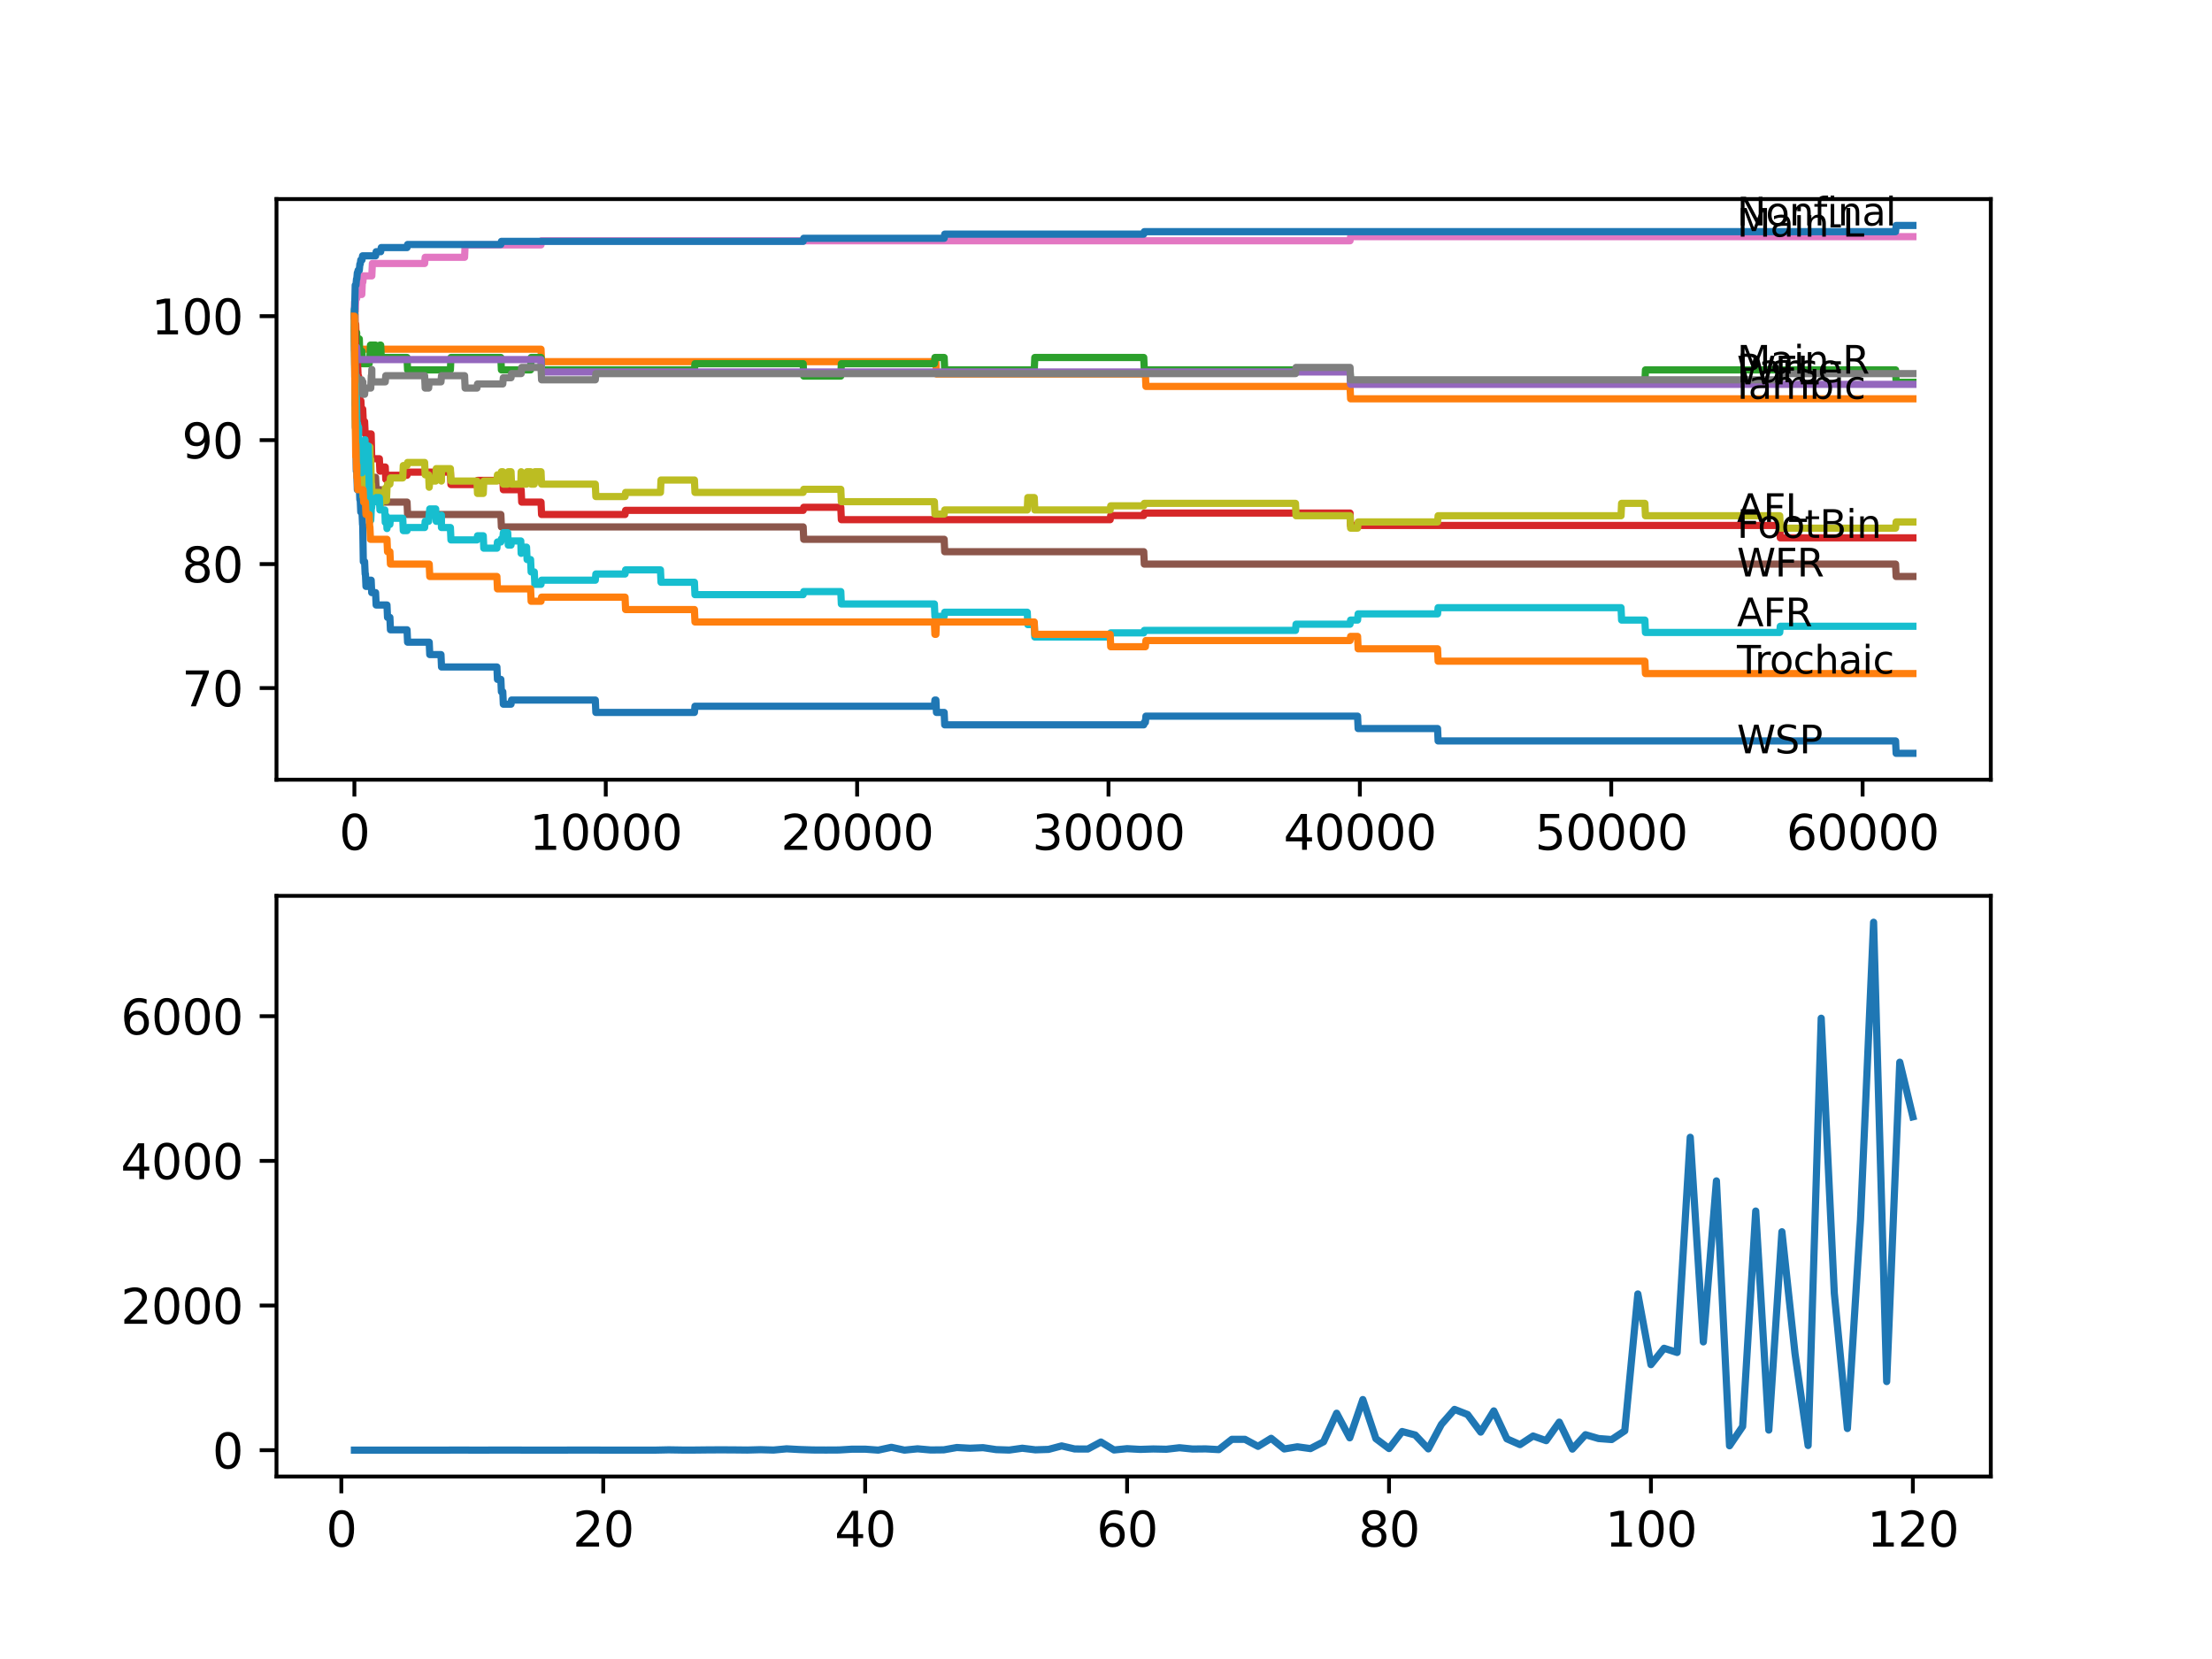 <?xml version="1.0" encoding="utf-8" standalone="no"?>
<!DOCTYPE svg PUBLIC "-//W3C//DTD SVG 1.1//EN"
  "http://www.w3.org/Graphics/SVG/1.1/DTD/svg11.dtd">
<svg xmlns:xlink="http://www.w3.org/1999/xlink" width="460.8pt" height="345.6pt" viewBox="0 0 460.8 345.6" xmlns="http://www.w3.org/2000/svg" version="1.1">
 <defs>
  <style type="text/css">*{stroke-linejoin: round; stroke-linecap: butt}</style>
 </defs>
 <g id="figure_1">
  <g id="patch_1">
   <path d="M 0 345.6 
L 460.8 345.6 
L 460.8 0 
L 0 0 
z
" style="fill: #ffffff"/>
  </g>
  <g id="axes_1">
   <g id="patch_2">
    <path d="M 57.6 162.432 
L 414.72 162.432 
L 414.72 41.472 
L 57.6 41.472 
z
" style="fill: #ffffff"/>
   </g>
   <g id="matplotlib.axis_1">
    <g id="xtick_1">
     <g id="line2d_1">
      <defs>
       <path id="m2a5bf1742b" d="M 0 0 
L 0 3.5 
" style="stroke: #000000; stroke-width: 0.8"/>
      </defs>
      <g>
       <use xlink:href="#m2a5bf1742b" x="73.827" y="162.432" style="stroke: #000000; stroke-width: 0.8"/>
      </g>
     </g>
     <g id="text_1">
      <!-- 0 -->
      <g transform="translate(70.646 177.03)scale(0.1 -0.1)">
       <defs>
        <path id="DejaVuSans-30" d="M 2034 4250 
Q 1547 4250 1301 3770 
Q 1056 3291 1056 2328 
Q 1056 1369 1301 889 
Q 1547 409 2034 409 
Q 2525 409 2770 889 
Q 3016 1369 3016 2328 
Q 3016 3291 2770 3770 
Q 2525 4250 2034 4250 
z
M 2034 4750 
Q 2819 4750 3233 4129 
Q 3647 3509 3647 2328 
Q 3647 1150 3233 529 
Q 2819 -91 2034 -91 
Q 1250 -91 836 529 
Q 422 1150 422 2328 
Q 422 3509 836 4129 
Q 1250 4750 2034 4750 
z
" transform="scale(0.016)"/>
       </defs>
       <use xlink:href="#DejaVuSans-30"/>
      </g>
     </g>
    </g>
    <g id="xtick_2">
     <g id="line2d_2">
      <g>
       <use xlink:href="#m2a5bf1742b" x="126.192" y="162.432" style="stroke: #000000; stroke-width: 0.8"/>
      </g>
     </g>
     <g id="text_2">
      <!-- 10000 -->
      <g transform="translate(110.286 177.03)scale(0.1 -0.1)">
       <defs>
        <path id="DejaVuSans-31" d="M 794 531 
L 1825 531 
L 1825 4091 
L 703 3866 
L 703 4441 
L 1819 4666 
L 2450 4666 
L 2450 531 
L 3481 531 
L 3481 0 
L 794 0 
L 794 531 
z
" transform="scale(0.016)"/>
       </defs>
       <use xlink:href="#DejaVuSans-31"/>
       <use xlink:href="#DejaVuSans-30" x="63.623"/>
       <use xlink:href="#DejaVuSans-30" x="127.246"/>
       <use xlink:href="#DejaVuSans-30" x="190.869"/>
       <use xlink:href="#DejaVuSans-30" x="254.492"/>
      </g>
     </g>
    </g>
    <g id="xtick_3">
     <g id="line2d_3">
      <g>
       <use xlink:href="#m2a5bf1742b" x="178.556" y="162.432" style="stroke: #000000; stroke-width: 0.8"/>
      </g>
     </g>
     <g id="text_3">
      <!-- 20000 -->
      <g transform="translate(162.65 177.03)scale(0.1 -0.1)">
       <defs>
        <path id="DejaVuSans-32" d="M 1228 531 
L 3431 531 
L 3431 0 
L 469 0 
L 469 531 
Q 828 903 1448 1529 
Q 2069 2156 2228 2338 
Q 2531 2678 2651 2914 
Q 2772 3150 2772 3378 
Q 2772 3750 2511 3984 
Q 2250 4219 1831 4219 
Q 1534 4219 1204 4116 
Q 875 4013 500 3803 
L 500 4441 
Q 881 4594 1212 4672 
Q 1544 4750 1819 4750 
Q 2544 4750 2975 4387 
Q 3406 4025 3406 3419 
Q 3406 3131 3298 2873 
Q 3191 2616 2906 2266 
Q 2828 2175 2409 1742 
Q 1991 1309 1228 531 
z
" transform="scale(0.016)"/>
       </defs>
       <use xlink:href="#DejaVuSans-32"/>
       <use xlink:href="#DejaVuSans-30" x="63.623"/>
       <use xlink:href="#DejaVuSans-30" x="127.246"/>
       <use xlink:href="#DejaVuSans-30" x="190.869"/>
       <use xlink:href="#DejaVuSans-30" x="254.492"/>
      </g>
     </g>
    </g>
    <g id="xtick_4">
     <g id="line2d_4">
      <g>
       <use xlink:href="#m2a5bf1742b" x="230.921" y="162.432" style="stroke: #000000; stroke-width: 0.8"/>
      </g>
     </g>
     <g id="text_4">
      <!-- 30000 -->
      <g transform="translate(215.015 177.03)scale(0.1 -0.1)">
       <defs>
        <path id="DejaVuSans-33" d="M 2597 2516 
Q 3050 2419 3304 2112 
Q 3559 1806 3559 1356 
Q 3559 666 3084 287 
Q 2609 -91 1734 -91 
Q 1441 -91 1130 -33 
Q 819 25 488 141 
L 488 750 
Q 750 597 1062 519 
Q 1375 441 1716 441 
Q 2309 441 2620 675 
Q 2931 909 2931 1356 
Q 2931 1769 2642 2001 
Q 2353 2234 1838 2234 
L 1294 2234 
L 1294 2753 
L 1863 2753 
Q 2328 2753 2575 2939 
Q 2822 3125 2822 3475 
Q 2822 3834 2567 4026 
Q 2313 4219 1838 4219 
Q 1578 4219 1281 4162 
Q 984 4106 628 3988 
L 628 4550 
Q 988 4650 1302 4700 
Q 1616 4750 1894 4750 
Q 2613 4750 3031 4423 
Q 3450 4097 3450 3541 
Q 3450 3153 3228 2886 
Q 3006 2619 2597 2516 
z
" transform="scale(0.016)"/>
       </defs>
       <use xlink:href="#DejaVuSans-33"/>
       <use xlink:href="#DejaVuSans-30" x="63.623"/>
       <use xlink:href="#DejaVuSans-30" x="127.246"/>
       <use xlink:href="#DejaVuSans-30" x="190.869"/>
       <use xlink:href="#DejaVuSans-30" x="254.492"/>
      </g>
     </g>
    </g>
    <g id="xtick_5">
     <g id="line2d_5">
      <g>
       <use xlink:href="#m2a5bf1742b" x="283.285" y="162.432" style="stroke: #000000; stroke-width: 0.8"/>
      </g>
     </g>
     <g id="text_5">
      <!-- 40000 -->
      <g transform="translate(267.379 177.03)scale(0.1 -0.1)">
       <defs>
        <path id="DejaVuSans-34" d="M 2419 4116 
L 825 1625 
L 2419 1625 
L 2419 4116 
z
M 2253 4666 
L 3047 4666 
L 3047 1625 
L 3713 1625 
L 3713 1100 
L 3047 1100 
L 3047 0 
L 2419 0 
L 2419 1100 
L 313 1100 
L 313 1709 
L 2253 4666 
z
" transform="scale(0.016)"/>
       </defs>
       <use xlink:href="#DejaVuSans-34"/>
       <use xlink:href="#DejaVuSans-30" x="63.623"/>
       <use xlink:href="#DejaVuSans-30" x="127.246"/>
       <use xlink:href="#DejaVuSans-30" x="190.869"/>
       <use xlink:href="#DejaVuSans-30" x="254.492"/>
      </g>
     </g>
    </g>
    <g id="xtick_6">
     <g id="line2d_6">
      <g>
       <use xlink:href="#m2a5bf1742b" x="335.65" y="162.432" style="stroke: #000000; stroke-width: 0.8"/>
      </g>
     </g>
     <g id="text_6">
      <!-- 50000 -->
      <g transform="translate(319.744 177.03)scale(0.1 -0.1)">
       <defs>
        <path id="DejaVuSans-35" d="M 691 4666 
L 3169 4666 
L 3169 4134 
L 1269 4134 
L 1269 2991 
Q 1406 3038 1543 3061 
Q 1681 3084 1819 3084 
Q 2600 3084 3056 2656 
Q 3513 2228 3513 1497 
Q 3513 744 3044 326 
Q 2575 -91 1722 -91 
Q 1428 -91 1123 -41 
Q 819 9 494 109 
L 494 744 
Q 775 591 1075 516 
Q 1375 441 1709 441 
Q 2250 441 2565 725 
Q 2881 1009 2881 1497 
Q 2881 1984 2565 2268 
Q 2250 2553 1709 2553 
Q 1456 2553 1204 2497 
Q 953 2441 691 2322 
L 691 4666 
z
" transform="scale(0.016)"/>
       </defs>
       <use xlink:href="#DejaVuSans-35"/>
       <use xlink:href="#DejaVuSans-30" x="63.623"/>
       <use xlink:href="#DejaVuSans-30" x="127.246"/>
       <use xlink:href="#DejaVuSans-30" x="190.869"/>
       <use xlink:href="#DejaVuSans-30" x="254.492"/>
      </g>
     </g>
    </g>
    <g id="xtick_7">
     <g id="line2d_7">
      <g>
       <use xlink:href="#m2a5bf1742b" x="388.014" y="162.432" style="stroke: #000000; stroke-width: 0.8"/>
      </g>
     </g>
     <g id="text_7">
      <!-- 60000 -->
      <g transform="translate(372.108 177.03)scale(0.1 -0.1)">
       <defs>
        <path id="DejaVuSans-36" d="M 2113 2584 
Q 1688 2584 1439 2293 
Q 1191 2003 1191 1497 
Q 1191 994 1439 701 
Q 1688 409 2113 409 
Q 2538 409 2786 701 
Q 3034 994 3034 1497 
Q 3034 2003 2786 2293 
Q 2538 2584 2113 2584 
z
M 3366 4563 
L 3366 3988 
Q 3128 4100 2886 4159 
Q 2644 4219 2406 4219 
Q 1781 4219 1451 3797 
Q 1122 3375 1075 2522 
Q 1259 2794 1537 2939 
Q 1816 3084 2150 3084 
Q 2853 3084 3261 2657 
Q 3669 2231 3669 1497 
Q 3669 778 3244 343 
Q 2819 -91 2113 -91 
Q 1303 -91 875 529 
Q 447 1150 447 2328 
Q 447 3434 972 4092 
Q 1497 4750 2381 4750 
Q 2619 4750 2861 4703 
Q 3103 4656 3366 4563 
z
" transform="scale(0.016)"/>
       </defs>
       <use xlink:href="#DejaVuSans-36"/>
       <use xlink:href="#DejaVuSans-30" x="63.623"/>
       <use xlink:href="#DejaVuSans-30" x="127.246"/>
       <use xlink:href="#DejaVuSans-30" x="190.869"/>
       <use xlink:href="#DejaVuSans-30" x="254.492"/>
      </g>
     </g>
    </g>
   </g>
   <g id="matplotlib.axis_2">
    <g id="ytick_1">
     <g id="line2d_8">
      <defs>
       <path id="m9e5b1db3ec" d="M 0 0 
L -3.5 0 
" style="stroke: #000000; stroke-width: 0.8"/>
      </defs>
      <g>
       <use xlink:href="#m9e5b1db3ec" x="57.6" y="143.334" style="stroke: #000000; stroke-width: 0.8"/>
      </g>
     </g>
     <g id="text_8">
      <!-- 70 -->
      <g transform="translate(37.875 147.133)scale(0.1 -0.1)">
       <defs>
        <path id="DejaVuSans-37" d="M 525 4666 
L 3525 4666 
L 3525 4397 
L 1831 0 
L 1172 0 
L 2766 4134 
L 525 4134 
L 525 4666 
z
" transform="scale(0.016)"/>
       </defs>
       <use xlink:href="#DejaVuSans-37"/>
       <use xlink:href="#DejaVuSans-30" x="63.623"/>
      </g>
     </g>
    </g>
    <g id="ytick_2">
     <g id="line2d_9">
      <g>
       <use xlink:href="#m9e5b1db3ec" x="57.6" y="117.51" style="stroke: #000000; stroke-width: 0.8"/>
      </g>
     </g>
     <g id="text_9">
      <!-- 80 -->
      <g transform="translate(37.875 121.31)scale(0.1 -0.1)">
       <defs>
        <path id="DejaVuSans-38" d="M 2034 2216 
Q 1584 2216 1326 1975 
Q 1069 1734 1069 1313 
Q 1069 891 1326 650 
Q 1584 409 2034 409 
Q 2484 409 2743 651 
Q 3003 894 3003 1313 
Q 3003 1734 2745 1975 
Q 2488 2216 2034 2216 
z
M 1403 2484 
Q 997 2584 770 2862 
Q 544 3141 544 3541 
Q 544 4100 942 4425 
Q 1341 4750 2034 4750 
Q 2731 4750 3128 4425 
Q 3525 4100 3525 3541 
Q 3525 3141 3298 2862 
Q 3072 2584 2669 2484 
Q 3125 2378 3379 2068 
Q 3634 1759 3634 1313 
Q 3634 634 3220 271 
Q 2806 -91 2034 -91 
Q 1263 -91 848 271 
Q 434 634 434 1313 
Q 434 1759 690 2068 
Q 947 2378 1403 2484 
z
M 1172 3481 
Q 1172 3119 1398 2916 
Q 1625 2713 2034 2713 
Q 2441 2713 2670 2916 
Q 2900 3119 2900 3481 
Q 2900 3844 2670 4047 
Q 2441 4250 2034 4250 
Q 1625 4250 1398 4047 
Q 1172 3844 1172 3481 
z
" transform="scale(0.016)"/>
       </defs>
       <use xlink:href="#DejaVuSans-38"/>
       <use xlink:href="#DejaVuSans-30" x="63.623"/>
      </g>
     </g>
    </g>
    <g id="ytick_3">
     <g id="line2d_10">
      <g>
       <use xlink:href="#m9e5b1db3ec" x="57.6" y="91.687" style="stroke: #000000; stroke-width: 0.8"/>
      </g>
     </g>
     <g id="text_10">
      <!-- 90 -->
      <g transform="translate(37.875 95.487)scale(0.1 -0.1)">
       <defs>
        <path id="DejaVuSans-39" d="M 703 97 
L 703 672 
Q 941 559 1184 500 
Q 1428 441 1663 441 
Q 2288 441 2617 861 
Q 2947 1281 2994 2138 
Q 2813 1869 2534 1725 
Q 2256 1581 1919 1581 
Q 1219 1581 811 2004 
Q 403 2428 403 3163 
Q 403 3881 828 4315 
Q 1253 4750 1959 4750 
Q 2769 4750 3195 4129 
Q 3622 3509 3622 2328 
Q 3622 1225 3098 567 
Q 2575 -91 1691 -91 
Q 1453 -91 1209 -44 
Q 966 3 703 97 
z
M 1959 2075 
Q 2384 2075 2632 2365 
Q 2881 2656 2881 3163 
Q 2881 3666 2632 3958 
Q 2384 4250 1959 4250 
Q 1534 4250 1286 3958 
Q 1038 3666 1038 3163 
Q 1038 2656 1286 2365 
Q 1534 2075 1959 2075 
z
" transform="scale(0.016)"/>
       </defs>
       <use xlink:href="#DejaVuSans-39"/>
       <use xlink:href="#DejaVuSans-30" x="63.623"/>
      </g>
     </g>
    </g>
    <g id="ytick_4">
     <g id="line2d_11">
      <g>
       <use xlink:href="#m9e5b1db3ec" x="57.6" y="65.864" style="stroke: #000000; stroke-width: 0.8"/>
      </g>
     </g>
     <g id="text_11">
      <!-- 100 -->
      <g transform="translate(31.512 69.663)scale(0.1 -0.1)">
       <use xlink:href="#DejaVuSans-31"/>
       <use xlink:href="#DejaVuSans-30" x="63.623"/>
       <use xlink:href="#DejaVuSans-30" x="127.246"/>
      </g>
     </g>
    </g>
   </g>
   <g id="line2d_12">
    <path d="M 73.833 68.446 
L 73.864 66.079 
L 73.906 73.181 
L 73.911 73.181 
L 73.917 73.181 
L 74.047 89.105 
L 74.053 87.814 
L 74.095 87.814 
L 74.225 98.143 
L 74.325 98.143 
L 74.44 102.017 
L 74.493 102.017 
L 74.608 101.5 
L 74.849 101.5 
L 74.964 104.082 
L 75.042 104.082 
L 75.158 106.665 
L 75.409 106.665 
L 75.524 109.247 
L 75.561 109.247 
L 75.686 116.994 
L 75.953 116.994 
L 76.069 119.576 
L 76.126 119.576 
L 76.241 122.159 
L 76.901 122.159 
L 77.016 120.867 
L 77.32 120.867 
L 77.435 123.45 
L 78.242 123.45 
L 78.357 126.032 
L 80.614 126.032 
L 80.729 128.614 
L 81.221 128.614 
L 81.337 131.197 
L 84.793 131.197 
L 84.908 133.779 
L 89.411 133.779 
L 89.526 136.361 
L 91.862 136.361 
L 91.977 138.944 
L 103.513 138.944 
L 103.628 141.526 
L 104.335 141.526 
L 104.45 144.108 
L 104.738 144.108 
L 104.853 146.691 
L 106.456 146.691 
L 106.571 145.83 
L 124.014 145.83 
L 124.129 148.412 
L 144.661 148.412 
L 144.776 147.121 
L 194.648 147.121 
L 194.763 145.83 
L 194.967 145.83 
L 195.083 148.412 
L 196.685 148.412 
L 196.8 150.994 
L 238.262 150.994 
L 238.378 150.478 
L 238.603 150.478 
L 238.718 149.187 
L 282.809 149.187 
L 282.924 151.769 
L 299.471 151.769 
L 299.586 154.352 
L 394.885 154.352 
L 395 156.934 
L 398.487 156.934 
L 398.487 156.934 
" clip-path="url(#pfad7192f4e)" style="fill: none; stroke: #1f77b4; stroke-width: 1.5; stroke-linecap: square"/>
   </g>
   <g id="line2d_13">
    <path d="M 73.833 65.864 
L 73.848 65.864 
L 73.864 71.029 
L 73.958 67.586 
L 74.105 67.586 
L 74.22 70.168 
L 74.299 70.168 
L 74.414 72.75 
L 112.703 72.75 
L 112.818 75.333 
L 194.967 75.333 
L 195.083 77.915 
L 238.603 77.915 
L 238.718 80.497 
L 281.238 80.497 
L 281.353 83.08 
L 398.487 83.08 
L 398.487 83.08 
" clip-path="url(#pfad7192f4e)" style="fill: none; stroke: #ff7f0e; stroke-width: 1.5; stroke-linecap: square"/>
   </g>
   <g id="line2d_14">
    <path d="M 73.833 68.446 
L 73.843 68.446 
L 73.927 64.143 
L 73.885 69.953 
L 73.943 69.307 
L 73.974 74.472 
L 74.058 71.89 
L 74.074 71.89 
L 74.152 69.307 
L 74.184 71.89 
L 74.252 71.89 
L 74.299 69.307 
L 74.33 74.472 
L 74.356 73.181 
L 74.487 73.181 
L 74.493 70.598 
L 74.597 73.181 
L 74.822 73.181 
L 74.849 70.598 
L 74.932 73.181 
L 75.042 73.181 
L 75.158 75.763 
L 75.184 75.763 
L 75.299 73.181 
L 75.409 73.181 
L 75.524 75.763 
L 76.901 75.763 
L 77.016 74.472 
L 77.058 74.472 
L 77.174 71.89 
L 78.242 71.89 
L 78.357 74.472 
L 79.027 74.472 
L 79.142 71.89 
L 79.305 71.89 
L 79.42 74.472 
L 84.793 74.472 
L 84.908 77.054 
L 93.825 77.054 
L 93.941 74.472 
L 104.335 74.472 
L 104.45 77.054 
L 110.53 77.054 
L 110.645 74.472 
L 112.703 74.472 
L 112.818 77.054 
L 144.661 77.054 
L 144.776 75.763 
L 167.314 75.763 
L 167.429 78.345 
L 175.153 78.345 
L 175.268 75.763 
L 194.648 75.763 
L 194.763 74.472 
L 196.685 74.472 
L 196.8 77.054 
L 215.452 77.054 
L 215.568 74.472 
L 238.262 74.472 
L 238.378 77.054 
L 281.238 77.054 
L 281.353 79.636 
L 342.661 79.636 
L 342.777 77.054 
L 394.885 77.054 
L 395 79.636 
L 398.487 79.636 
L 398.487 79.636 
" clip-path="url(#pfad7192f4e)" style="fill: none; stroke: #2ca02c; stroke-width: 1.5; stroke-linecap: square"/>
   </g>
   <g id="line2d_15">
    <path d="M 73.833 65.219 
L 73.843 65.219 
L 73.922 63.712 
L 73.927 66.295 
L 73.948 65.434 
L 73.953 65.434 
L 74.079 73.181 
L 74.095 73.181 
L 74.21 75.763 
L 74.487 75.763 
L 74.602 78.345 
L 74.702 78.345 
L 74.817 80.928 
L 74.822 80.928 
L 74.938 83.51 
L 75.184 83.51 
L 75.299 86.092 
L 75.419 86.092 
L 75.535 85.232 
L 75.561 85.232 
L 75.676 87.814 
L 75.953 87.814 
L 76.069 90.396 
L 77.32 90.396 
L 77.441 95.561 
L 79.027 95.561 
L 79.142 98.143 
L 79.305 98.143 
L 79.42 97.282 
L 80.253 97.282 
L 80.368 99.865 
L 80.614 99.865 
L 80.729 99.004 
L 84.793 99.004 
L 84.908 98.358 
L 93.825 98.358 
L 93.941 100.941 
L 99.36 100.941 
L 99.476 100.08 
L 104.335 100.08 
L 104.45 99.434 
L 104.738 99.434 
L 104.853 102.017 
L 108.566 102.017 
L 108.681 104.599 
L 112.703 104.599 
L 112.818 107.181 
L 130.208 107.181 
L 130.324 106.32 
L 167.314 106.32 
L 167.429 105.675 
L 175.153 105.675 
L 175.268 108.257 
L 231.267 108.257 
L 231.382 107.396 
L 238.262 107.396 
L 238.378 106.88 
L 281.238 106.88 
L 281.353 109.462 
L 370.75 109.462 
L 370.865 112.045 
L 398.487 112.045 
L 398.487 112.045 
" clip-path="url(#pfad7192f4e)" style="fill: none; stroke: #d62728; stroke-width: 1.5; stroke-linecap: square"/>
   </g>
   <g id="line2d_16">
    <path d="M 73.833 68.446 
L 73.885 72.965 
L 73.948 72.32 
L 74.299 72.32 
L 74.414 74.902 
L 112.703 74.902 
L 112.818 77.485 
L 281.238 77.485 
L 281.353 80.067 
L 398.487 80.067 
L 398.487 80.067 
" clip-path="url(#pfad7192f4e)" style="fill: none; stroke: #9467bd; stroke-width: 1.5; stroke-linecap: square"/>
   </g>
   <g id="line2d_17">
    <path d="M 73.833 65.864 
L 73.838 65.864 
L 73.985 83.94 
L 74.152 83.94 
L 74.267 86.523 
L 74.325 86.523 
L 74.44 89.105 
L 74.493 89.105 
L 74.608 91.687 
L 74.849 91.687 
L 74.964 94.27 
L 75.042 94.27 
L 75.158 96.852 
L 75.409 96.852 
L 75.524 99.434 
L 78.242 99.434 
L 78.357 102.017 
L 79.305 102.017 
L 79.42 104.599 
L 84.793 104.599 
L 84.908 107.181 
L 104.335 107.181 
L 104.45 109.764 
L 167.314 109.764 
L 167.429 112.346 
L 196.685 112.346 
L 196.8 114.928 
L 238.262 114.928 
L 238.378 117.51 
L 394.885 117.51 
L 395 120.093 
L 398.487 120.093 
L 398.487 120.093 
" clip-path="url(#pfad7192f4e)" style="fill: none; stroke: #8c564b; stroke-width: 1.5; stroke-linecap: square"/>
   </g>
   <g id="line2d_18">
    <path d="M 73.833 65.219 
L 73.838 67.801 
L 73.875 62.851 
L 73.943 64.788 
L 74.006 64.788 
L 74.126 62.206 
L 74.299 62.206 
L 74.414 61.345 
L 75.367 61.345 
L 75.482 58.763 
L 75.587 58.763 
L 75.702 57.472 
L 77.456 57.472 
L 77.572 54.889 
L 88.458 54.889 
L 88.573 53.598 
L 96.779 53.598 
L 96.894 51.016 
L 112.703 51.016 
L 112.818 50.155 
L 281.238 50.155 
L 281.353 49.294 
L 398.487 49.294 
L 398.487 49.294 
" clip-path="url(#pfad7192f4e)" style="fill: none; stroke: #e377c2; stroke-width: 1.5; stroke-linecap: square"/>
   </g>
   <g id="line2d_19">
    <path d="M 73.833 68.446 
L 73.838 67.586 
L 73.875 75.978 
L 73.885 75.978 
L 73.901 78.561 
L 73.985 75.333 
L 73.99 75.333 
L 74.006 75.333 
L 74.095 79.636 
L 74.121 78.345 
L 74.299 78.345 
L 74.414 80.928 
L 74.493 80.928 
L 74.608 80.411 
L 74.702 80.411 
L 74.817 79.12 
L 75.367 79.12 
L 75.419 81.702 
L 75.477 80.842 
L 75.561 80.842 
L 75.587 79.55 
L 75.592 82.133 
L 75.665 82.133 
L 75.953 82.133 
L 76.069 80.842 
L 77.236 80.842 
L 77.357 78.259 
L 77.414 78.259 
L 77.456 76.968 
L 77.462 79.55 
L 77.519 79.55 
L 80.253 79.55 
L 80.368 78.259 
L 88.458 78.259 
L 88.573 80.842 
L 89.291 80.842 
L 89.406 79.55 
L 91.862 79.55 
L 91.977 78.259 
L 96.779 78.259 
L 96.894 80.842 
L 99.36 80.842 
L 99.476 79.981 
L 104.738 79.981 
L 104.853 78.69 
L 106.456 78.69 
L 106.571 77.829 
L 108.566 77.829 
L 108.681 76.538 
L 112.703 76.538 
L 112.818 79.12 
L 124.014 79.12 
L 124.129 77.829 
L 269.875 77.829 
L 269.99 76.538 
L 281.238 76.538 
L 281.353 79.12 
L 370.75 79.12 
L 370.865 77.829 
L 398.487 77.829 
L 398.487 77.829 
" clip-path="url(#pfad7192f4e)" style="fill: none; stroke: #7f7f7f; stroke-width: 1.5; stroke-linecap: square"/>
   </g>
   <g id="line2d_20">
    <path d="M 73.833 65.219 
L 73.958 83.08 
L 73.979 82.864 
L 74.006 82.004 
L 74.053 88.89 
L 74.074 88.89 
L 74.142 94.054 
L 74.189 91.472 
L 74.252 91.472 
L 74.314 96.637 
L 74.367 95.346 
L 74.414 95.346 
L 74.487 94.054 
L 74.493 96.637 
L 74.519 96.12 
L 74.702 96.12 
L 74.707 98.703 
L 74.807 96.12 
L 74.822 93.538 
L 74.917 94.829 
L 75.042 94.829 
L 75.158 93.968 
L 75.184 93.968 
L 75.299 96.551 
L 75.409 96.551 
L 75.419 95.69 
L 75.425 98.272 
L 75.508 98.272 
L 75.561 98.272 
L 75.645 103.437 
L 75.676 102.146 
L 75.953 102.146 
L 76.043 104.728 
L 76.063 102.146 
L 76.126 102.146 
L 76.241 100.855 
L 76.718 100.855 
L 76.838 95.69 
L 76.844 95.69 
L 76.901 93.108 
L 76.954 95.69 
L 76.99 95.69 
L 77.058 93.108 
L 77.1 95.69 
L 77.236 95.69 
L 77.357 100.855 
L 77.414 100.855 
L 77.53 103.437 
L 78.242 103.437 
L 78.357 102.576 
L 79.027 102.576 
L 79.142 105.158 
L 79.305 105.158 
L 79.42 104.298 
L 80.164 104.298 
L 80.253 101.715 
L 80.274 104.298 
L 80.499 104.298 
L 80.614 101.715 
L 80.729 100.855 
L 81.221 100.855 
L 81.337 99.563 
L 83.897 99.563 
L 84.012 96.981 
L 84.793 96.981 
L 84.908 96.335 
L 88.458 96.335 
L 88.573 98.918 
L 89.291 98.918 
L 89.406 101.5 
L 89.411 101.5 
L 89.526 100.209 
L 90.762 100.209 
L 90.877 97.627 
L 91.862 97.627 
L 91.956 100.209 
L 91.972 97.627 
L 93.825 97.627 
L 93.941 100.209 
L 99.36 100.209 
L 99.476 102.791 
L 100.67 102.791 
L 100.785 100.209 
L 103.513 100.209 
L 103.628 98.918 
L 104.335 98.918 
L 104.45 98.272 
L 104.738 98.272 
L 104.853 100.855 
L 105.765 100.855 
L 105.88 98.272 
L 106.456 98.272 
L 106.571 100.855 
L 108.488 100.855 
L 108.566 98.272 
L 108.598 100.855 
L 109.687 100.855 
L 109.802 98.272 
L 110.53 98.272 
L 110.645 100.855 
L 111.3 100.855 
L 111.415 98.272 
L 112.703 98.272 
L 112.818 100.855 
L 124.014 100.855 
L 124.129 103.437 
L 130.208 103.437 
L 130.324 102.576 
L 137.586 102.576 
L 137.702 99.994 
L 144.661 99.994 
L 144.776 102.576 
L 167.314 102.576 
L 167.429 101.93 
L 175.153 101.93 
L 175.268 104.513 
L 194.648 104.513 
L 194.763 107.095 
L 196.685 107.095 
L 196.8 106.234 
L 213.997 106.234 
L 214.112 103.652 
L 215.452 103.652 
L 215.568 106.234 
L 231.267 106.234 
L 231.382 105.374 
L 238.262 105.374 
L 238.378 104.857 
L 269.875 104.857 
L 269.99 107.439 
L 281.238 107.439 
L 281.353 110.022 
L 282.809 110.022 
L 282.924 108.731 
L 299.471 108.731 
L 299.586 107.439 
L 337.692 107.439 
L 337.807 104.857 
L 342.661 104.857 
L 342.777 107.439 
L 370.75 107.439 
L 370.865 110.022 
L 394.885 110.022 
L 395 108.731 
L 398.487 108.731 
L 398.487 108.731 
" clip-path="url(#pfad7192f4e)" style="fill: none; stroke: #bcbd22; stroke-width: 1.5; stroke-linecap: square"/>
   </g>
   <g id="line2d_21">
    <path d="M 73.833 65.219 
L 73.838 64.358 
L 73.864 72.105 
L 73.885 72.105 
L 73.979 84.371 
L 74.016 82.219 
L 74.047 80.067 
L 74.079 85.232 
L 74.115 83.94 
L 74.142 83.94 
L 74.252 82.649 
L 74.372 89.535 
L 74.414 89.535 
L 74.487 88.244 
L 74.493 90.827 
L 74.519 90.31 
L 74.702 90.31 
L 74.707 89.019 
L 74.712 91.601 
L 74.807 91.601 
L 74.927 96.766 
L 75.042 96.766 
L 75.158 95.905 
L 75.184 95.905 
L 75.299 98.487 
L 75.409 98.487 
L 75.529 96.766 
L 75.561 96.766 
L 75.686 92.892 
L 75.953 92.892 
L 76.043 91.601 
L 76.048 94.184 
L 76.058 94.184 
L 76.126 94.184 
L 76.241 92.892 
L 76.718 92.892 
L 76.838 98.057 
L 76.844 98.057 
L 76.964 103.222 
L 76.99 103.222 
L 77.111 108.386 
L 77.236 108.386 
L 77.357 105.804 
L 77.414 105.804 
L 77.53 104.513 
L 78.242 104.513 
L 78.357 103.652 
L 79.027 103.652 
L 79.142 106.234 
L 80.164 106.234 
L 80.253 108.817 
L 80.274 107.525 
L 80.499 107.525 
L 80.614 110.108 
L 80.729 109.247 
L 81.221 109.247 
L 81.337 107.956 
L 83.897 107.956 
L 84.012 110.538 
L 84.793 110.538 
L 84.908 109.893 
L 88.458 109.893 
L 88.573 108.601 
L 89.291 108.601 
L 89.406 107.31 
L 89.411 107.31 
L 89.526 106.019 
L 90.762 106.019 
L 90.877 108.601 
L 91.862 108.601 
L 91.956 107.31 
L 91.961 109.893 
L 91.967 109.893 
L 93.825 109.893 
L 93.941 112.475 
L 99.36 112.475 
L 99.476 111.614 
L 100.67 111.614 
L 100.785 114.196 
L 103.513 114.196 
L 103.628 112.905 
L 104.335 112.905 
L 104.45 112.26 
L 104.738 112.26 
L 104.853 110.969 
L 105.765 110.969 
L 105.88 113.551 
L 106.456 113.551 
L 106.571 112.69 
L 108.488 112.69 
L 108.566 115.272 
L 108.598 113.981 
L 109.687 113.981 
L 109.802 116.564 
L 110.53 116.564 
L 110.645 119.146 
L 111.3 119.146 
L 111.415 121.728 
L 112.703 121.728 
L 112.818 120.867 
L 124.014 120.867 
L 124.129 119.576 
L 130.208 119.576 
L 130.324 118.716 
L 137.586 118.716 
L 137.702 121.298 
L 144.661 121.298 
L 144.776 123.88 
L 167.314 123.88 
L 167.429 123.235 
L 175.153 123.235 
L 175.268 125.817 
L 194.648 125.817 
L 194.763 128.399 
L 196.685 128.399 
L 196.8 127.538 
L 213.997 127.538 
L 214.112 130.121 
L 215.452 130.121 
L 215.568 132.703 
L 231.267 132.703 
L 231.382 131.842 
L 238.262 131.842 
L 238.378 131.326 
L 269.875 131.326 
L 269.99 130.035 
L 281.238 130.035 
L 281.353 129.174 
L 282.809 129.174 
L 282.924 127.883 
L 299.471 127.883 
L 299.586 126.592 
L 337.692 126.592 
L 337.807 129.174 
L 342.661 129.174 
L 342.777 131.756 
L 370.75 131.756 
L 370.865 130.465 
L 398.487 130.465 
L 398.487 130.465 
" clip-path="url(#pfad7192f4e)" style="fill: none; stroke: #17becf; stroke-width: 1.5; stroke-linecap: square"/>
   </g>
   <g id="line2d_22">
    <path d="M 73.833 65.864 
L 73.838 65.864 
L 74 59.408 
L 74.152 59.408 
L 74.267 58.117 
L 74.325 58.117 
L 74.44 56.826 
L 74.493 56.826 
L 74.608 56.31 
L 74.849 56.31 
L 74.964 55.018 
L 75.042 55.018 
L 75.158 54.158 
L 75.409 54.158 
L 75.524 53.297 
L 78.242 53.297 
L 78.357 52.436 
L 79.305 52.436 
L 79.42 51.575 
L 84.793 51.575 
L 84.908 50.93 
L 104.335 50.93 
L 104.45 50.284 
L 167.314 50.284 
L 167.429 49.639 
L 196.685 49.639 
L 196.8 48.778 
L 238.262 48.778 
L 238.378 48.261 
L 394.885 48.261 
L 395 46.97 
L 398.487 46.97 
L 398.487 46.97 
" clip-path="url(#pfad7192f4e)" style="fill: none; stroke: #1f77b4; stroke-width: 1.5; stroke-linecap: square"/>
   </g>
   <g id="line2d_23">
    <path d="M 73.833 65.864 
L 73.843 65.864 
L 73.995 87.383 
L 74.016 87.383 
L 74.105 95.13 
L 74.136 92.548 
L 74.142 92.548 
L 74.262 97.713 
L 74.299 97.713 
L 74.341 96.852 
L 74.346 99.434 
L 74.398 99.434 
L 74.414 99.434 
L 74.529 102.017 
L 75.645 102.017 
L 75.76 104.599 
L 76.126 104.599 
L 76.241 107.181 
L 76.901 107.181 
L 77.016 109.764 
L 77.058 109.764 
L 77.174 112.346 
L 80.614 112.346 
L 80.729 114.928 
L 81.221 114.928 
L 81.337 117.51 
L 89.411 117.51 
L 89.526 120.093 
L 103.513 120.093 
L 103.628 122.675 
L 110.53 122.675 
L 110.645 125.257 
L 112.703 125.257 
L 112.818 124.397 
L 130.208 124.397 
L 130.324 126.979 
L 144.661 126.979 
L 144.776 129.561 
L 194.648 129.561 
L 194.763 132.144 
L 194.967 132.144 
L 195.083 129.561 
L 215.452 129.561 
L 215.568 132.144 
L 231.267 132.144 
L 231.382 134.726 
L 238.603 134.726 
L 238.718 133.435 
L 281.238 133.435 
L 281.353 132.574 
L 282.809 132.574 
L 282.924 135.156 
L 299.471 135.156 
L 299.586 137.739 
L 342.661 137.739 
L 342.777 140.321 
L 398.487 140.321 
L 398.487 140.321 
" clip-path="url(#pfad7192f4e)" style="fill: none; stroke: #ff7f0e; stroke-width: 1.5; stroke-linecap: square"/>
   </g>
   <g id="patch_3">
    <path d="M 57.6 162.432 
L 57.6 41.472 
" style="fill: none; stroke: #000000; stroke-width: 0.8; stroke-linejoin: miter; stroke-linecap: square"/>
   </g>
   <g id="patch_4">
    <path d="M 414.72 162.432 
L 414.72 41.472 
" style="fill: none; stroke: #000000; stroke-width: 0.8; stroke-linejoin: miter; stroke-linecap: square"/>
   </g>
   <g id="patch_5">
    <path d="M 57.6 162.432 
L 414.72 162.432 
" style="fill: none; stroke: #000000; stroke-width: 0.8; stroke-linejoin: miter; stroke-linecap: square"/>
   </g>
   <g id="patch_6">
    <path d="M 57.6 41.472 
L 414.72 41.472 
" style="fill: none; stroke: #000000; stroke-width: 0.8; stroke-linejoin: miter; stroke-linecap: square"/>
   </g>
   <g id="text_12">
    <!-- WSP -->
    <g transform="translate(361.832 156.934)scale(0.08 -0.08)">
     <defs>
      <path id="DejaVuSans-57" d="M 213 4666 
L 850 4666 
L 1831 722 
L 2809 4666 
L 3519 4666 
L 4500 722 
L 5478 4666 
L 6119 4666 
L 4947 0 
L 4153 0 
L 3169 4050 
L 2175 0 
L 1381 0 
L 213 4666 
z
" transform="scale(0.016)"/>
      <path id="DejaVuSans-53" d="M 3425 4513 
L 3425 3897 
Q 3066 4069 2747 4153 
Q 2428 4238 2131 4238 
Q 1616 4238 1336 4038 
Q 1056 3838 1056 3469 
Q 1056 3159 1242 3001 
Q 1428 2844 1947 2747 
L 2328 2669 
Q 3034 2534 3370 2195 
Q 3706 1856 3706 1288 
Q 3706 609 3251 259 
Q 2797 -91 1919 -91 
Q 1588 -91 1214 -16 
Q 841 59 441 206 
L 441 856 
Q 825 641 1194 531 
Q 1563 422 1919 422 
Q 2459 422 2753 634 
Q 3047 847 3047 1241 
Q 3047 1584 2836 1778 
Q 2625 1972 2144 2069 
L 1759 2144 
Q 1053 2284 737 2584 
Q 422 2884 422 3419 
Q 422 4038 858 4394 
Q 1294 4750 2059 4750 
Q 2388 4750 2728 4690 
Q 3069 4631 3425 4513 
z
" transform="scale(0.016)"/>
      <path id="DejaVuSans-50" d="M 1259 4147 
L 1259 2394 
L 2053 2394 
Q 2494 2394 2734 2622 
Q 2975 2850 2975 3272 
Q 2975 3691 2734 3919 
Q 2494 4147 2053 4147 
L 1259 4147 
z
M 628 4666 
L 2053 4666 
Q 2838 4666 3239 4311 
Q 3641 3956 3641 3272 
Q 3641 2581 3239 2228 
Q 2838 1875 2053 1875 
L 1259 1875 
L 1259 0 
L 628 0 
L 628 4666 
z
" transform="scale(0.016)"/>
     </defs>
     <use xlink:href="#DejaVuSans-57"/>
     <use xlink:href="#DejaVuSans-53" x="98.877"/>
     <use xlink:href="#DejaVuSans-50" x="162.354"/>
    </g>
   </g>
   <g id="text_13">
    <!-- Iambic -->
    <g transform="translate(361.832 83.08)scale(0.08 -0.08)">
     <defs>
      <path id="DejaVuSans-49" d="M 628 4666 
L 1259 4666 
L 1259 0 
L 628 0 
L 628 4666 
z
" transform="scale(0.016)"/>
      <path id="DejaVuSans-61" d="M 2194 1759 
Q 1497 1759 1228 1600 
Q 959 1441 959 1056 
Q 959 750 1161 570 
Q 1363 391 1709 391 
Q 2188 391 2477 730 
Q 2766 1069 2766 1631 
L 2766 1759 
L 2194 1759 
z
M 3341 1997 
L 3341 0 
L 2766 0 
L 2766 531 
Q 2569 213 2275 61 
Q 1981 -91 1556 -91 
Q 1019 -91 701 211 
Q 384 513 384 1019 
Q 384 1609 779 1909 
Q 1175 2209 1959 2209 
L 2766 2209 
L 2766 2266 
Q 2766 2663 2505 2880 
Q 2244 3097 1772 3097 
Q 1472 3097 1187 3025 
Q 903 2953 641 2809 
L 641 3341 
Q 956 3463 1253 3523 
Q 1550 3584 1831 3584 
Q 2591 3584 2966 3190 
Q 3341 2797 3341 1997 
z
" transform="scale(0.016)"/>
      <path id="DejaVuSans-6d" d="M 3328 2828 
Q 3544 3216 3844 3400 
Q 4144 3584 4550 3584 
Q 5097 3584 5394 3201 
Q 5691 2819 5691 2113 
L 5691 0 
L 5113 0 
L 5113 2094 
Q 5113 2597 4934 2840 
Q 4756 3084 4391 3084 
Q 3944 3084 3684 2787 
Q 3425 2491 3425 1978 
L 3425 0 
L 2847 0 
L 2847 2094 
Q 2847 2600 2669 2842 
Q 2491 3084 2119 3084 
Q 1678 3084 1418 2786 
Q 1159 2488 1159 1978 
L 1159 0 
L 581 0 
L 581 3500 
L 1159 3500 
L 1159 2956 
Q 1356 3278 1631 3431 
Q 1906 3584 2284 3584 
Q 2666 3584 2933 3390 
Q 3200 3197 3328 2828 
z
" transform="scale(0.016)"/>
      <path id="DejaVuSans-62" d="M 3116 1747 
Q 3116 2381 2855 2742 
Q 2594 3103 2138 3103 
Q 1681 3103 1420 2742 
Q 1159 2381 1159 1747 
Q 1159 1113 1420 752 
Q 1681 391 2138 391 
Q 2594 391 2855 752 
Q 3116 1113 3116 1747 
z
M 1159 2969 
Q 1341 3281 1617 3432 
Q 1894 3584 2278 3584 
Q 2916 3584 3314 3078 
Q 3713 2572 3713 1747 
Q 3713 922 3314 415 
Q 2916 -91 2278 -91 
Q 1894 -91 1617 61 
Q 1341 213 1159 525 
L 1159 0 
L 581 0 
L 581 4863 
L 1159 4863 
L 1159 2969 
z
" transform="scale(0.016)"/>
      <path id="DejaVuSans-69" d="M 603 3500 
L 1178 3500 
L 1178 0 
L 603 0 
L 603 3500 
z
M 603 4863 
L 1178 4863 
L 1178 4134 
L 603 4134 
L 603 4863 
z
" transform="scale(0.016)"/>
      <path id="DejaVuSans-63" d="M 3122 3366 
L 3122 2828 
Q 2878 2963 2633 3030 
Q 2388 3097 2138 3097 
Q 1578 3097 1268 2742 
Q 959 2388 959 1747 
Q 959 1106 1268 751 
Q 1578 397 2138 397 
Q 2388 397 2633 464 
Q 2878 531 3122 666 
L 3122 134 
Q 2881 22 2623 -34 
Q 2366 -91 2075 -91 
Q 1284 -91 818 406 
Q 353 903 353 1747 
Q 353 2603 823 3093 
Q 1294 3584 2113 3584 
Q 2378 3584 2631 3529 
Q 2884 3475 3122 3366 
z
" transform="scale(0.016)"/>
     </defs>
     <use xlink:href="#DejaVuSans-49"/>
     <use xlink:href="#DejaVuSans-61" x="29.492"/>
     <use xlink:href="#DejaVuSans-6d" x="90.771"/>
     <use xlink:href="#DejaVuSans-62" x="188.184"/>
     <use xlink:href="#DejaVuSans-69" x="251.66"/>
     <use xlink:href="#DejaVuSans-63" x="279.443"/>
    </g>
   </g>
   <g id="text_14">
    <!-- Parse -->
    <g transform="translate(361.832 79.636)scale(0.08 -0.08)">
     <defs>
      <path id="DejaVuSans-72" d="M 2631 2963 
Q 2534 3019 2420 3045 
Q 2306 3072 2169 3072 
Q 1681 3072 1420 2755 
Q 1159 2438 1159 1844 
L 1159 0 
L 581 0 
L 581 3500 
L 1159 3500 
L 1159 2956 
Q 1341 3275 1631 3429 
Q 1922 3584 2338 3584 
Q 2397 3584 2469 3576 
Q 2541 3569 2628 3553 
L 2631 2963 
z
" transform="scale(0.016)"/>
      <path id="DejaVuSans-73" d="M 2834 3397 
L 2834 2853 
Q 2591 2978 2328 3040 
Q 2066 3103 1784 3103 
Q 1356 3103 1142 2972 
Q 928 2841 928 2578 
Q 928 2378 1081 2264 
Q 1234 2150 1697 2047 
L 1894 2003 
Q 2506 1872 2764 1633 
Q 3022 1394 3022 966 
Q 3022 478 2636 193 
Q 2250 -91 1575 -91 
Q 1294 -91 989 -36 
Q 684 19 347 128 
L 347 722 
Q 666 556 975 473 
Q 1284 391 1588 391 
Q 1994 391 2212 530 
Q 2431 669 2431 922 
Q 2431 1156 2273 1281 
Q 2116 1406 1581 1522 
L 1381 1569 
Q 847 1681 609 1914 
Q 372 2147 372 2553 
Q 372 3047 722 3315 
Q 1072 3584 1716 3584 
Q 2034 3584 2315 3537 
Q 2597 3491 2834 3397 
z
" transform="scale(0.016)"/>
      <path id="DejaVuSans-65" d="M 3597 1894 
L 3597 1613 
L 953 1613 
Q 991 1019 1311 708 
Q 1631 397 2203 397 
Q 2534 397 2845 478 
Q 3156 559 3463 722 
L 3463 178 
Q 3153 47 2828 -22 
Q 2503 -91 2169 -91 
Q 1331 -91 842 396 
Q 353 884 353 1716 
Q 353 2575 817 3079 
Q 1281 3584 2069 3584 
Q 2775 3584 3186 3129 
Q 3597 2675 3597 1894 
z
M 3022 2063 
Q 3016 2534 2758 2815 
Q 2500 3097 2075 3097 
Q 1594 3097 1305 2825 
Q 1016 2553 972 2059 
L 3022 2063 
z
" transform="scale(0.016)"/>
     </defs>
     <use xlink:href="#DejaVuSans-50"/>
     <use xlink:href="#DejaVuSans-61" x="55.803"/>
     <use xlink:href="#DejaVuSans-72" x="117.082"/>
     <use xlink:href="#DejaVuSans-73" x="158.195"/>
     <use xlink:href="#DejaVuSans-65" x="210.295"/>
    </g>
   </g>
   <g id="text_15">
    <!-- FootBin -->
    <g transform="translate(361.832 112.045)scale(0.08 -0.08)">
     <defs>
      <path id="DejaVuSans-46" d="M 628 4666 
L 3309 4666 
L 3309 4134 
L 1259 4134 
L 1259 2759 
L 3109 2759 
L 3109 2228 
L 1259 2228 
L 1259 0 
L 628 0 
L 628 4666 
z
" transform="scale(0.016)"/>
      <path id="DejaVuSans-6f" d="M 1959 3097 
Q 1497 3097 1228 2736 
Q 959 2375 959 1747 
Q 959 1119 1226 758 
Q 1494 397 1959 397 
Q 2419 397 2687 759 
Q 2956 1122 2956 1747 
Q 2956 2369 2687 2733 
Q 2419 3097 1959 3097 
z
M 1959 3584 
Q 2709 3584 3137 3096 
Q 3566 2609 3566 1747 
Q 3566 888 3137 398 
Q 2709 -91 1959 -91 
Q 1206 -91 779 398 
Q 353 888 353 1747 
Q 353 2609 779 3096 
Q 1206 3584 1959 3584 
z
" transform="scale(0.016)"/>
      <path id="DejaVuSans-74" d="M 1172 4494 
L 1172 3500 
L 2356 3500 
L 2356 3053 
L 1172 3053 
L 1172 1153 
Q 1172 725 1289 603 
Q 1406 481 1766 481 
L 2356 481 
L 2356 0 
L 1766 0 
Q 1100 0 847 248 
Q 594 497 594 1153 
L 594 3053 
L 172 3053 
L 172 3500 
L 594 3500 
L 594 4494 
L 1172 4494 
z
" transform="scale(0.016)"/>
      <path id="DejaVuSans-42" d="M 1259 2228 
L 1259 519 
L 2272 519 
Q 2781 519 3026 730 
Q 3272 941 3272 1375 
Q 3272 1813 3026 2020 
Q 2781 2228 2272 2228 
L 1259 2228 
z
M 1259 4147 
L 1259 2741 
L 2194 2741 
Q 2656 2741 2882 2914 
Q 3109 3088 3109 3444 
Q 3109 3797 2882 3972 
Q 2656 4147 2194 4147 
L 1259 4147 
z
M 628 4666 
L 2241 4666 
Q 2963 4666 3353 4366 
Q 3744 4066 3744 3513 
Q 3744 3084 3544 2831 
Q 3344 2578 2956 2516 
Q 3422 2416 3680 2098 
Q 3938 1781 3938 1306 
Q 3938 681 3513 340 
Q 3088 0 2303 0 
L 628 0 
L 628 4666 
z
" transform="scale(0.016)"/>
      <path id="DejaVuSans-6e" d="M 3513 2113 
L 3513 0 
L 2938 0 
L 2938 2094 
Q 2938 2591 2744 2837 
Q 2550 3084 2163 3084 
Q 1697 3084 1428 2787 
Q 1159 2491 1159 1978 
L 1159 0 
L 581 0 
L 581 3500 
L 1159 3500 
L 1159 2956 
Q 1366 3272 1645 3428 
Q 1925 3584 2291 3584 
Q 2894 3584 3203 3211 
Q 3513 2838 3513 2113 
z
" transform="scale(0.016)"/>
     </defs>
     <use xlink:href="#DejaVuSans-46"/>
     <use xlink:href="#DejaVuSans-6f" x="53.895"/>
     <use xlink:href="#DejaVuSans-6f" x="115.076"/>
     <use xlink:href="#DejaVuSans-74" x="176.258"/>
     <use xlink:href="#DejaVuSans-42" x="215.467"/>
     <use xlink:href="#DejaVuSans-69" x="284.07"/>
     <use xlink:href="#DejaVuSans-6e" x="311.854"/>
    </g>
   </g>
   <g id="text_16">
    <!-- WFL -->
    <g transform="translate(361.832 80.067)scale(0.08 -0.08)">
     <defs>
      <path id="DejaVuSans-4c" d="M 628 4666 
L 1259 4666 
L 1259 531 
L 3531 531 
L 3531 0 
L 628 0 
L 628 4666 
z
" transform="scale(0.016)"/>
     </defs>
     <use xlink:href="#DejaVuSans-57"/>
     <use xlink:href="#DejaVuSans-46" x="98.877"/>
     <use xlink:href="#DejaVuSans-4c" x="156.396"/>
    </g>
   </g>
   <g id="text_17">
    <!-- WFR -->
    <g transform="translate(361.832 120.093)scale(0.08 -0.08)">
     <defs>
      <path id="DejaVuSans-52" d="M 2841 2188 
Q 3044 2119 3236 1894 
Q 3428 1669 3622 1275 
L 4263 0 
L 3584 0 
L 2988 1197 
Q 2756 1666 2539 1819 
Q 2322 1972 1947 1972 
L 1259 1972 
L 1259 0 
L 628 0 
L 628 4666 
L 2053 4666 
Q 2853 4666 3247 4331 
Q 3641 3997 3641 3322 
Q 3641 2881 3436 2590 
Q 3231 2300 2841 2188 
z
M 1259 4147 
L 1259 2491 
L 2053 2491 
Q 2509 2491 2742 2702 
Q 2975 2913 2975 3322 
Q 2975 3731 2742 3939 
Q 2509 4147 2053 4147 
L 1259 4147 
z
" transform="scale(0.016)"/>
     </defs>
     <use xlink:href="#DejaVuSans-57"/>
     <use xlink:href="#DejaVuSans-46" x="98.877"/>
     <use xlink:href="#DejaVuSans-52" x="156.396"/>
    </g>
   </g>
   <g id="text_18">
    <!-- Main-L -->
    <g transform="translate(361.832 49.294)scale(0.08 -0.08)">
     <defs>
      <path id="DejaVuSans-4d" d="M 628 4666 
L 1569 4666 
L 2759 1491 
L 3956 4666 
L 4897 4666 
L 4897 0 
L 4281 0 
L 4281 4097 
L 3078 897 
L 2444 897 
L 1241 4097 
L 1241 0 
L 628 0 
L 628 4666 
z
" transform="scale(0.016)"/>
      <path id="DejaVuSans-2d" d="M 313 2009 
L 1997 2009 
L 1997 1497 
L 313 1497 
L 313 2009 
z
" transform="scale(0.016)"/>
     </defs>
     <use xlink:href="#DejaVuSans-4d"/>
     <use xlink:href="#DejaVuSans-61" x="86.279"/>
     <use xlink:href="#DejaVuSans-69" x="147.559"/>
     <use xlink:href="#DejaVuSans-6e" x="175.342"/>
     <use xlink:href="#DejaVuSans-2d" x="238.721"/>
     <use xlink:href="#DejaVuSans-4c" x="274.805"/>
    </g>
   </g>
   <g id="text_19">
    <!-- Main-R -->
    <g transform="translate(361.832 77.829)scale(0.08 -0.08)">
     <use xlink:href="#DejaVuSans-4d"/>
     <use xlink:href="#DejaVuSans-61" x="86.279"/>
     <use xlink:href="#DejaVuSans-69" x="147.559"/>
     <use xlink:href="#DejaVuSans-6e" x="175.342"/>
     <use xlink:href="#DejaVuSans-2d" x="238.721"/>
     <use xlink:href="#DejaVuSans-52" x="274.805"/>
    </g>
   </g>
   <g id="text_20">
    <!-- AFL -->
    <g transform="translate(361.832 108.731)scale(0.08 -0.08)">
     <defs>
      <path id="DejaVuSans-41" d="M 2188 4044 
L 1331 1722 
L 3047 1722 
L 2188 4044 
z
M 1831 4666 
L 2547 4666 
L 4325 0 
L 3669 0 
L 3244 1197 
L 1141 1197 
L 716 0 
L 50 0 
L 1831 4666 
z
" transform="scale(0.016)"/>
     </defs>
     <use xlink:href="#DejaVuSans-41"/>
     <use xlink:href="#DejaVuSans-46" x="68.408"/>
     <use xlink:href="#DejaVuSans-4c" x="125.928"/>
    </g>
   </g>
   <g id="text_21">
    <!-- AFR -->
    <g transform="translate(361.832 130.465)scale(0.08 -0.08)">
     <use xlink:href="#DejaVuSans-41"/>
     <use xlink:href="#DejaVuSans-46" x="68.408"/>
     <use xlink:href="#DejaVuSans-52" x="125.928"/>
    </g>
   </g>
   <g id="text_22">
    <!-- Nonfinal -->
    <g transform="translate(361.832 46.97)scale(0.08 -0.08)">
     <defs>
      <path id="DejaVuSans-4e" d="M 628 4666 
L 1478 4666 
L 3547 763 
L 3547 4666 
L 4159 4666 
L 4159 0 
L 3309 0 
L 1241 3903 
L 1241 0 
L 628 0 
L 628 4666 
z
" transform="scale(0.016)"/>
      <path id="DejaVuSans-66" d="M 2375 4863 
L 2375 4384 
L 1825 4384 
Q 1516 4384 1395 4259 
Q 1275 4134 1275 3809 
L 1275 3500 
L 2222 3500 
L 2222 3053 
L 1275 3053 
L 1275 0 
L 697 0 
L 697 3053 
L 147 3053 
L 147 3500 
L 697 3500 
L 697 3744 
Q 697 4328 969 4595 
Q 1241 4863 1831 4863 
L 2375 4863 
z
" transform="scale(0.016)"/>
      <path id="DejaVuSans-6c" d="M 603 4863 
L 1178 4863 
L 1178 0 
L 603 0 
L 603 4863 
z
" transform="scale(0.016)"/>
     </defs>
     <use xlink:href="#DejaVuSans-4e"/>
     <use xlink:href="#DejaVuSans-6f" x="74.805"/>
     <use xlink:href="#DejaVuSans-6e" x="135.986"/>
     <use xlink:href="#DejaVuSans-66" x="199.365"/>
     <use xlink:href="#DejaVuSans-69" x="234.57"/>
     <use xlink:href="#DejaVuSans-6e" x="262.354"/>
     <use xlink:href="#DejaVuSans-61" x="325.732"/>
     <use xlink:href="#DejaVuSans-6c" x="387.012"/>
    </g>
   </g>
   <g id="text_23">
    <!-- Trochaic -->
    <g transform="translate(361.832 140.321)scale(0.08 -0.08)">
     <defs>
      <path id="DejaVuSans-54" d="M -19 4666 
L 3928 4666 
L 3928 4134 
L 2272 4134 
L 2272 0 
L 1638 0 
L 1638 4134 
L -19 4134 
L -19 4666 
z
" transform="scale(0.016)"/>
      <path id="DejaVuSans-68" d="M 3513 2113 
L 3513 0 
L 2938 0 
L 2938 2094 
Q 2938 2591 2744 2837 
Q 2550 3084 2163 3084 
Q 1697 3084 1428 2787 
Q 1159 2491 1159 1978 
L 1159 0 
L 581 0 
L 581 4863 
L 1159 4863 
L 1159 2956 
Q 1366 3272 1645 3428 
Q 1925 3584 2291 3584 
Q 2894 3584 3203 3211 
Q 3513 2838 3513 2113 
z
" transform="scale(0.016)"/>
     </defs>
     <use xlink:href="#DejaVuSans-54"/>
     <use xlink:href="#DejaVuSans-72" x="46.334"/>
     <use xlink:href="#DejaVuSans-6f" x="85.197"/>
     <use xlink:href="#DejaVuSans-63" x="146.379"/>
     <use xlink:href="#DejaVuSans-68" x="201.359"/>
     <use xlink:href="#DejaVuSans-61" x="264.738"/>
     <use xlink:href="#DejaVuSans-69" x="326.018"/>
     <use xlink:href="#DejaVuSans-63" x="353.801"/>
    </g>
   </g>
  </g>
  <g id="axes_2">
   <g id="patch_7">
    <path d="M 57.6 307.584 
L 414.72 307.584 
L 414.72 186.624 
L 57.6 186.624 
z
" style="fill: #ffffff"/>
   </g>
   <g id="matplotlib.axis_3">
    <g id="xtick_8">
     <g id="line2d_24">
      <g>
       <use xlink:href="#m2a5bf1742b" x="71.105" y="307.584" style="stroke: #000000; stroke-width: 0.8"/>
      </g>
     </g>
     <g id="text_24">
      <!-- 0 -->
      <g transform="translate(67.923 322.182)scale(0.1 -0.1)">
       <use xlink:href="#DejaVuSans-30"/>
      </g>
     </g>
    </g>
    <g id="xtick_9">
     <g id="line2d_25">
      <g>
       <use xlink:href="#m2a5bf1742b" x="125.668" y="307.584" style="stroke: #000000; stroke-width: 0.8"/>
      </g>
     </g>
     <g id="text_25">
      <!-- 20 -->
      <g transform="translate(119.306 322.182)scale(0.1 -0.1)">
       <use xlink:href="#DejaVuSans-32"/>
       <use xlink:href="#DejaVuSans-30" x="63.623"/>
      </g>
     </g>
    </g>
    <g id="xtick_10">
     <g id="line2d_26">
      <g>
       <use xlink:href="#m2a5bf1742b" x="180.232" y="307.584" style="stroke: #000000; stroke-width: 0.8"/>
      </g>
     </g>
     <g id="text_26">
      <!-- 40 -->
      <g transform="translate(173.87 322.182)scale(0.1 -0.1)">
       <use xlink:href="#DejaVuSans-34"/>
       <use xlink:href="#DejaVuSans-30" x="63.623"/>
      </g>
     </g>
    </g>
    <g id="xtick_11">
     <g id="line2d_27">
      <g>
       <use xlink:href="#m2a5bf1742b" x="234.796" y="307.584" style="stroke: #000000; stroke-width: 0.8"/>
      </g>
     </g>
     <g id="text_27">
      <!-- 60 -->
      <g transform="translate(228.433 322.182)scale(0.1 -0.1)">
       <use xlink:href="#DejaVuSans-36"/>
       <use xlink:href="#DejaVuSans-30" x="63.623"/>
      </g>
     </g>
    </g>
    <g id="xtick_12">
     <g id="line2d_28">
      <g>
       <use xlink:href="#m2a5bf1742b" x="289.36" y="307.584" style="stroke: #000000; stroke-width: 0.8"/>
      </g>
     </g>
     <g id="text_28">
      <!-- 80 -->
      <g transform="translate(282.997 322.182)scale(0.1 -0.1)">
       <use xlink:href="#DejaVuSans-38"/>
       <use xlink:href="#DejaVuSans-30" x="63.623"/>
      </g>
     </g>
    </g>
    <g id="xtick_13">
     <g id="line2d_29">
      <g>
       <use xlink:href="#m2a5bf1742b" x="343.923" y="307.584" style="stroke: #000000; stroke-width: 0.8"/>
      </g>
     </g>
     <g id="text_29">
      <!-- 100 -->
      <g transform="translate(334.38 322.182)scale(0.1 -0.1)">
       <use xlink:href="#DejaVuSans-31"/>
       <use xlink:href="#DejaVuSans-30" x="63.623"/>
       <use xlink:href="#DejaVuSans-30" x="127.246"/>
      </g>
     </g>
    </g>
    <g id="xtick_14">
     <g id="line2d_30">
      <g>
       <use xlink:href="#m2a5bf1742b" x="398.487" y="307.584" style="stroke: #000000; stroke-width: 0.8"/>
      </g>
     </g>
     <g id="text_30">
      <!-- 120 -->
      <g transform="translate(388.944 322.182)scale(0.1 -0.1)">
       <use xlink:href="#DejaVuSans-31"/>
       <use xlink:href="#DejaVuSans-32" x="63.623"/>
       <use xlink:href="#DejaVuSans-30" x="127.246"/>
      </g>
     </g>
    </g>
   </g>
   <g id="matplotlib.axis_4">
    <g id="ytick_5">
     <g id="line2d_31">
      <g>
       <use xlink:href="#m9e5b1db3ec" x="57.6" y="302.101" style="stroke: #000000; stroke-width: 0.8"/>
      </g>
     </g>
     <g id="text_31">
      <!-- 0 -->
      <g transform="translate(44.237 305.9)scale(0.1 -0.1)">
       <use xlink:href="#DejaVuSans-30"/>
      </g>
     </g>
    </g>
    <g id="ytick_6">
     <g id="line2d_32">
      <g>
       <use xlink:href="#m9e5b1db3ec" x="57.6" y="271.966" style="stroke: #000000; stroke-width: 0.8"/>
      </g>
     </g>
     <g id="text_32">
      <!-- 2000 -->
      <g transform="translate(25.15 275.765)scale(0.1 -0.1)">
       <use xlink:href="#DejaVuSans-32"/>
       <use xlink:href="#DejaVuSans-30" x="63.623"/>
       <use xlink:href="#DejaVuSans-30" x="127.246"/>
       <use xlink:href="#DejaVuSans-30" x="190.869"/>
      </g>
     </g>
    </g>
    <g id="ytick_7">
     <g id="line2d_33">
      <g>
       <use xlink:href="#m9e5b1db3ec" x="57.6" y="241.83" style="stroke: #000000; stroke-width: 0.8"/>
      </g>
     </g>
     <g id="text_33">
      <!-- 4000 -->
      <g transform="translate(25.15 245.63)scale(0.1 -0.1)">
       <use xlink:href="#DejaVuSans-34"/>
       <use xlink:href="#DejaVuSans-30" x="63.623"/>
       <use xlink:href="#DejaVuSans-30" x="127.246"/>
       <use xlink:href="#DejaVuSans-30" x="190.869"/>
      </g>
     </g>
    </g>
    <g id="ytick_8">
     <g id="line2d_34">
      <g>
       <use xlink:href="#m9e5b1db3ec" x="57.6" y="211.695" style="stroke: #000000; stroke-width: 0.8"/>
      </g>
     </g>
     <g id="text_34">
      <!-- 6000 -->
      <g transform="translate(25.15 215.494)scale(0.1 -0.1)">
       <use xlink:href="#DejaVuSans-36"/>
       <use xlink:href="#DejaVuSans-30" x="63.623"/>
       <use xlink:href="#DejaVuSans-30" x="127.246"/>
       <use xlink:href="#DejaVuSans-30" x="190.869"/>
      </g>
     </g>
    </g>
   </g>
   <g id="line2d_35">
    <path d="M 73.833 302.086 
L 76.561 302.086 
L 79.289 302.086 
L 82.017 302.086 
L 84.745 302.086 
L 87.474 302.086 
L 90.202 302.086 
L 92.93 302.086 
L 95.658 302.071 
L 98.386 302.086 
L 101.115 302.086 
L 103.843 302.071 
L 106.571 302.071 
L 109.299 302.086 
L 112.027 302.086 
L 114.756 302.086 
L 117.484 302.086 
L 120.212 302.071 
L 122.94 302.071 
L 125.668 302.086 
L 128.397 302.086 
L 131.125 302.086 
L 133.853 302.086 
L 136.581 302.086 
L 139.309 302.026 
L 142.037 302.071 
L 144.766 302.071 
L 147.494 302.041 
L 150.222 302.026 
L 152.95 302.041 
L 155.678 302.071 
L 158.407 301.995 
L 161.135 302.071 
L 163.863 301.815 
L 166.591 301.965 
L 169.319 302.056 
L 172.048 302.071 
L 174.776 302.056 
L 177.504 301.89 
L 180.232 301.89 
L 182.96 302.086 
L 185.688 301.498 
L 188.417 302.086 
L 191.145 301.815 
L 193.873 302.056 
L 196.601 302.026 
L 199.329 301.543 
L 202.058 301.694 
L 204.786 301.574 
L 207.514 301.98 
L 210.242 302.071 
L 212.97 301.694 
L 215.699 302.026 
L 218.427 301.935 
L 221.155 301.212 
L 223.883 301.845 
L 226.611 301.86 
L 229.34 300.398 
L 232.068 302.056 
L 234.796 301.784 
L 237.524 301.935 
L 240.252 301.845 
L 242.98 301.905 
L 245.709 301.589 
L 248.437 301.86 
L 251.165 301.83 
L 253.893 301.98 
L 256.621 299.841 
L 259.35 299.841 
L 262.078 301.302 
L 264.806 299.63 
L 267.534 301.845 
L 270.262 301.393 
L 272.991 301.769 
L 275.719 300.353 
L 278.447 294.401 
L 281.175 299.524 
L 283.903 291.554 
L 286.632 299.705 
L 289.36 301.754 
L 292.088 298.213 
L 294.816 298.937 
L 297.544 301.83 
L 300.272 296.722 
L 303.001 293.603 
L 305.729 294.673 
L 308.457 298.334 
L 311.185 293.919 
L 313.913 299.735 
L 316.642 300.941 
L 319.37 299.148 
L 322.098 300.112 
L 324.826 296.255 
L 327.554 301.875 
L 330.283 298.876 
L 333.011 299.675 
L 335.739 299.886 
L 338.467 298.063 
L 341.195 269.555 
L 343.923 284.276 
L 346.652 280.871 
L 349.38 281.745 
L 352.108 236.918 
L 354.836 279.545 
L 357.564 246.004 
L 360.293 301.182 
L 363.021 297.159 
L 365.749 252.287 
L 368.477 297.912 
L 371.205 256.597 
L 373.934 281.971 
L 376.662 301.121 
L 379.39 212.117 
L 382.118 269.404 
L 384.846 297.581 
L 387.575 254.156 
L 390.303 192.122 
L 393.031 287.802 
L 395.759 221.278 
L 398.487 232.654 
" clip-path="url(#peeb99592ef)" style="fill: none; stroke: #1f77b4; stroke-width: 1.5; stroke-linecap: square"/>
   </g>
   <g id="patch_8">
    <path d="M 57.6 307.584 
L 57.6 186.624 
" style="fill: none; stroke: #000000; stroke-width: 0.8; stroke-linejoin: miter; stroke-linecap: square"/>
   </g>
   <g id="patch_9">
    <path d="M 414.72 307.584 
L 414.72 186.624 
" style="fill: none; stroke: #000000; stroke-width: 0.8; stroke-linejoin: miter; stroke-linecap: square"/>
   </g>
   <g id="patch_10">
    <path d="M 57.6 307.584 
L 414.72 307.584 
" style="fill: none; stroke: #000000; stroke-width: 0.8; stroke-linejoin: miter; stroke-linecap: square"/>
   </g>
   <g id="patch_11">
    <path d="M 57.6 186.624 
L 414.72 186.624 
" style="fill: none; stroke: #000000; stroke-width: 0.8; stroke-linejoin: miter; stroke-linecap: square"/>
   </g>
  </g>
 </g>
 <defs>
  <clipPath id="pfad7192f4e">
   <rect x="57.6" y="41.472" width="357.12" height="120.96"/>
  </clipPath>
  <clipPath id="peeb99592ef">
   <rect x="57.6" y="186.624" width="357.12" height="120.96"/>
  </clipPath>
 </defs>
</svg>
